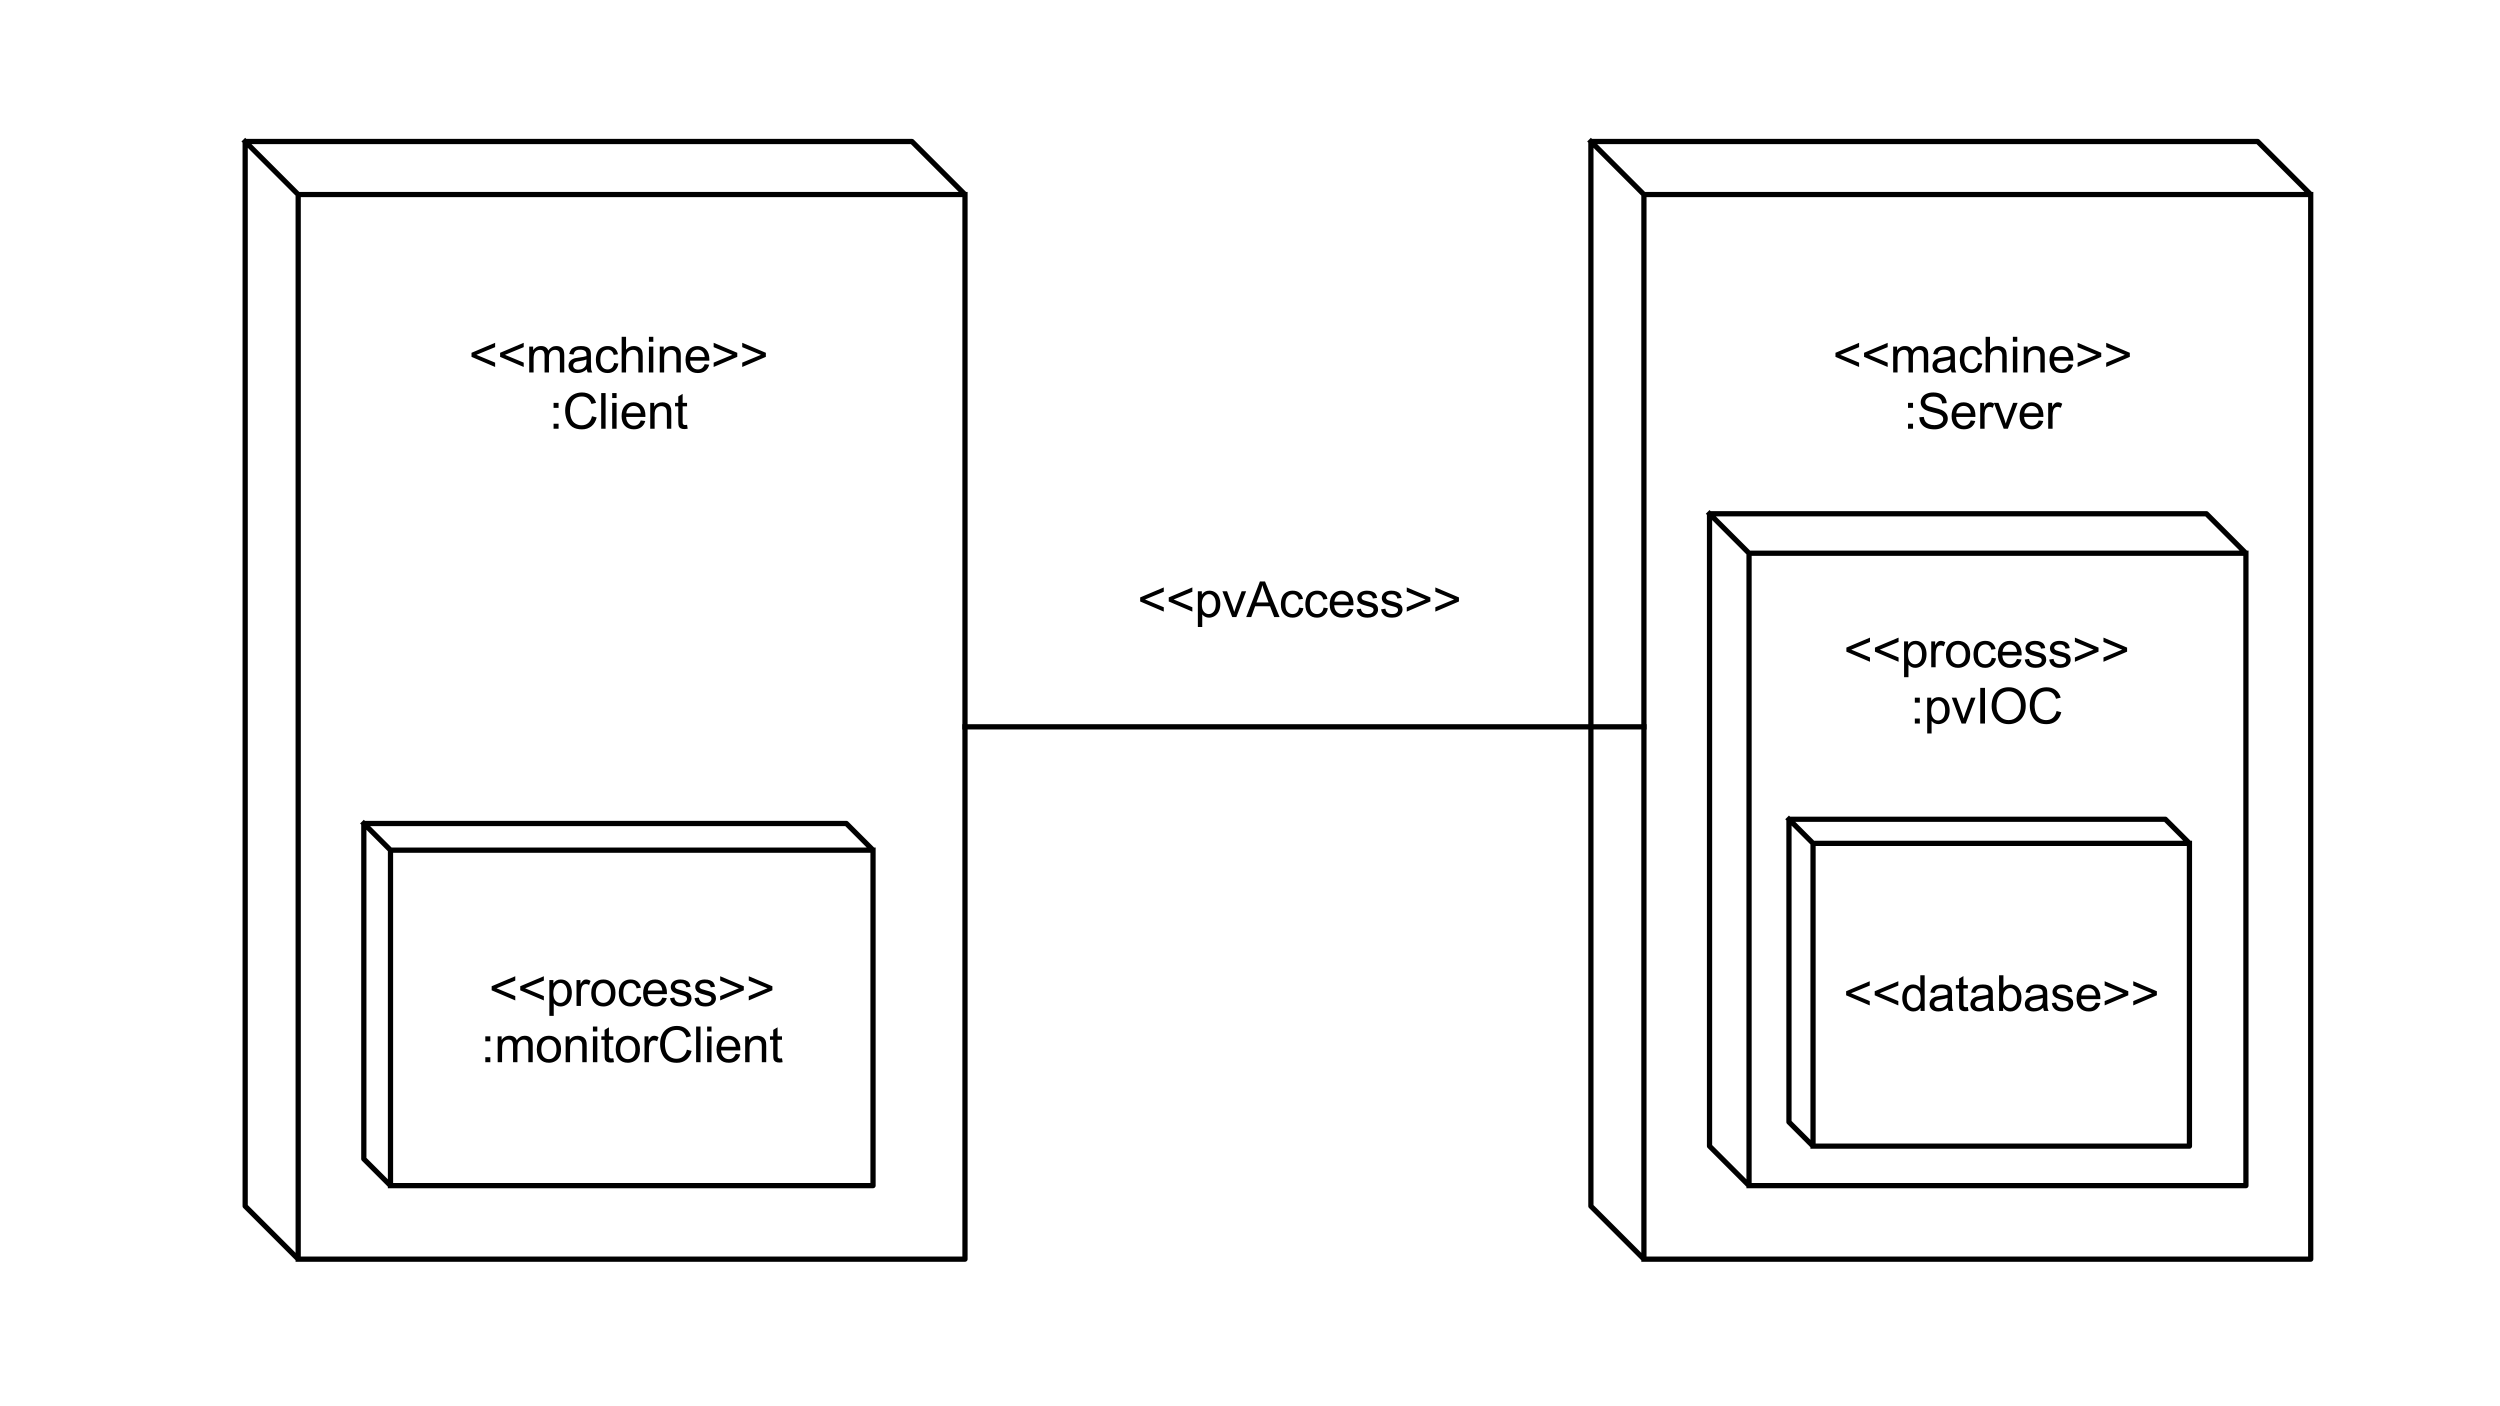 <?xml version="1.0" standalone="yes"?>

<svg version="1.1" viewBox="0.0 0.0 953.0 536.0" fill="none" stroke="none" stroke-linecap="square" stroke-miterlimit="10" clip-path="url(#p.0)" xmlns="http://www.w3.org/2000/svg" xmlns:xlink="http://www.w3.org/1999/xlink"><clipPath id="p.0"><path d="M0 0L953.0 0L953.0 536.0L0 536.0L0 0Z" clip-rule="nonzero"></path></clipPath><path d="M367.853 74.157L347.642 53.945L93.46 53.945L93.46 459.78L113.671 479.992L367.853 479.992ZM367.853 74.157L113.671 74.157L93.46 53.945M113.671 74.157L113.671 479.992" fill-rule="nonzero" stroke="#000000" stroke-width="2.0" stroke-linejoin="round" stroke-linecap="butt"></path><path d="M880.843 74.157L860.631 53.945L606.449 53.945L606.449 459.78L626.661 479.992L880.843 479.992ZM880.843 74.157L626.661 74.157L606.449 53.945M626.661 74.157L626.661 479.992" fill-rule="nonzero" stroke="#000000" stroke-width="2.0" stroke-linejoin="round" stroke-linecap="butt"></path><path d="M856.146 210.902L841.084 195.84L651.673 195.84L651.673 436.905L666.735 451.966L856.146 451.966ZM856.146 210.902L666.735 210.902L651.673 195.84M666.735 210.902L666.735 451.966" fill-rule="nonzero" stroke="#000000" stroke-width="2.0" stroke-linejoin="round" stroke-linecap="butt"></path><path d="M699.684 136.033L699.684 134.486L708.684 130.674L708.684 132.33L701.543 135.267L708.684 138.236L708.684 139.892L699.684 136.033ZM710.579 136.033L710.579 134.486L719.579 130.674L719.579 132.33L712.438 135.267L719.579 138.236L719.579 139.892L710.579 136.033ZM721.677 141.986L721.677 132.127L723.177 132.127L723.177 133.517Q723.63 132.799 724.403 132.353Q725.177 131.908 726.161 131.908Q727.255 131.908 727.958 132.361Q728.661 132.814 728.942 133.642Q730.114 131.908 731.989 131.908Q733.458 131.908 734.247 132.72Q735.036 133.533 735.036 135.22L735.036 141.986L733.364 141.986L733.364 135.783Q733.364 134.783 733.208 134.338Q733.052 133.892 732.622 133.627Q732.192 133.361 731.614 133.361Q730.583 133.361 729.895 134.049Q729.208 134.736 729.208 136.267L729.208 141.986L727.536 141.986L727.536 135.58Q727.536 134.47 727.13 133.916Q726.724 133.361 725.786 133.361Q725.083 133.361 724.481 133.728Q723.88 134.095 723.614 134.814Q723.349 135.533 723.349 136.877L723.349 141.986L721.677 141.986ZM743.655 140.767Q742.717 141.564 741.858 141.884Q740.999 142.205 740.014 142.205Q738.405 142.205 737.53 141.416Q736.655 140.627 736.655 139.392Q736.655 138.658 736.983 138.064Q737.311 137.47 737.842 137.111Q738.374 136.752 739.046 136.564Q739.546 136.424 740.53 136.314Q742.561 136.064 743.514 135.736Q743.514 135.392 743.514 135.299Q743.514 134.283 743.046 133.861Q742.405 133.299 741.139 133.299Q739.967 133.299 739.405 133.705Q738.842 134.111 738.577 135.174L736.936 134.939Q737.171 133.892 737.678 133.252Q738.186 132.611 739.147 132.259Q740.108 131.908 741.389 131.908Q742.655 131.908 743.436 132.205Q744.217 132.502 744.592 132.955Q744.967 133.408 745.108 134.095Q745.202 134.517 745.202 135.627L745.202 137.861Q745.202 140.189 745.303 140.806Q745.405 141.424 745.733 141.986L743.983 141.986Q743.717 141.47 743.655 140.767ZM743.514 137.049Q742.608 137.408 740.78 137.674Q739.749 137.814 739.327 138.002Q738.905 138.189 738.671 138.549Q738.436 138.908 738.436 139.345Q738.436 140.017 738.944 140.463Q739.452 140.908 740.421 140.908Q741.389 140.908 742.139 140.478Q742.889 140.049 743.249 139.33Q743.514 138.752 743.514 137.658L743.514 137.049ZM754.031 138.377L755.671 138.595Q755.406 140.283 754.296 141.244Q753.187 142.205 751.562 142.205Q749.546 142.205 748.32 140.884Q747.093 139.564 747.093 137.095Q747.093 135.502 747.617 134.306Q748.14 133.111 749.226 132.509Q750.312 131.908 751.578 131.908Q753.187 131.908 754.203 132.72Q755.218 133.533 755.515 135.033L753.89 135.283Q753.656 134.283 753.062 133.783Q752.468 133.283 751.64 133.283Q750.375 133.283 749.585 134.189Q748.796 135.095 748.796 137.049Q748.796 139.033 749.562 139.931Q750.328 140.83 751.546 140.83Q752.531 140.83 753.187 140.228Q753.843 139.627 754.031 138.377ZM756.921 141.986L756.921 128.392L758.593 128.392L758.593 133.267Q759.765 131.908 761.546 131.908Q762.64 131.908 763.445 132.338Q764.25 132.767 764.601 133.533Q764.953 134.299 764.953 135.736L764.953 141.986L763.281 141.986L763.281 135.736Q763.281 134.486 762.734 133.916Q762.187 133.345 761.203 133.345Q760.453 133.345 759.804 133.728Q759.156 134.111 758.875 134.775Q758.593 135.439 758.593 136.595L758.593 141.986L756.921 141.986ZM767.313 130.299L767.313 128.392L768.985 128.392L768.985 130.299L767.313 130.299ZM767.313 141.986L767.313 132.127L768.985 132.127L768.985 141.986L767.313 141.986ZM771.442 141.986L771.442 132.127L772.942 132.127L772.942 133.533Q774.036 131.908 776.082 131.908Q776.973 131.908 777.723 132.228Q778.473 132.549 778.84 133.072Q779.207 133.595 779.364 134.299Q779.457 134.767 779.457 135.924L779.457 141.986L777.786 141.986L777.786 135.986Q777.786 134.97 777.59 134.463Q777.395 133.955 776.895 133.658Q776.395 133.361 775.723 133.361Q774.661 133.361 773.887 134.033Q773.114 134.705 773.114 136.611L773.114 141.986L771.442 141.986ZM788.568 138.814L790.286 139.033Q789.88 140.533 788.779 141.369Q787.677 142.205 785.958 142.205Q783.802 142.205 782.536 140.877Q781.271 139.549 781.271 137.142Q781.271 134.658 782.544 133.283Q783.818 131.908 785.865 131.908Q787.849 131.908 789.099 133.252Q790.349 134.595 790.349 137.049Q790.349 137.189 790.333 137.486L782.99 137.486Q783.083 139.111 783.911 139.97Q784.74 140.83 785.974 140.83Q786.88 140.83 787.529 140.353Q788.177 139.877 788.568 138.814ZM783.083 136.111L788.583 136.111Q788.474 134.877 787.958 134.252Q787.161 133.283 785.88 133.283Q784.74 133.283 783.95 134.056Q783.161 134.83 783.083 136.111ZM800.99 136.033L791.99 139.892L791.99 138.236L799.115 135.267L791.99 132.33L791.99 130.674L800.99 134.486L800.99 136.033ZM811.885 136.033L802.885 139.892L802.885 138.236L810.01 135.267L802.885 132.33L802.885 130.674L811.885 134.486L811.885 136.033Z" fill-rule="nonzero" fill="#000000"></path><path d="M727.338 155.486L727.338 153.58L729.244 153.58L729.244 155.486L727.338 155.486ZM727.338 163.439L727.338 161.533L729.244 161.533L729.244 163.439L727.338 163.439ZM731.662 159.064L733.349 158.924Q733.474 159.939 733.912 160.595Q734.349 161.252 735.279 161.658Q736.209 162.064 737.365 162.064Q738.396 162.064 739.185 161.752Q739.974 161.439 740.365 160.908Q740.756 160.377 740.756 159.752Q740.756 159.111 740.381 158.634Q740.006 158.158 739.146 157.83Q738.599 157.611 736.724 157.166Q734.849 156.72 734.099 156.314Q733.131 155.799 732.654 155.049Q732.177 154.299 732.177 153.361Q732.177 152.33 732.763 151.431Q733.349 150.533 734.466 150.072Q735.584 149.611 736.959 149.611Q738.474 149.611 739.631 150.095Q740.787 150.58 741.404 151.525Q742.021 152.47 742.068 153.674L740.349 153.799Q740.209 152.517 739.404 151.853Q738.599 151.189 737.037 151.189Q735.412 151.189 734.662 151.791Q733.912 152.392 733.912 153.236Q733.912 153.97 734.443 154.439Q734.959 154.908 737.154 155.408Q739.349 155.908 740.162 156.283Q741.349 156.83 741.92 157.666Q742.49 158.502 742.49 159.595Q742.49 160.689 741.865 161.65Q741.24 162.611 740.076 163.142Q738.912 163.674 737.459 163.674Q735.615 163.674 734.365 163.134Q733.115 162.595 732.404 161.517Q731.693 160.439 731.662 159.064ZM751.246 160.267L752.965 160.486Q752.559 161.986 751.457 162.822Q750.355 163.658 748.637 163.658Q746.48 163.658 745.215 162.33Q743.949 161.002 743.949 158.595Q743.949 156.111 745.223 154.736Q746.496 153.361 748.543 153.361Q750.527 153.361 751.777 154.705Q753.027 156.049 753.027 158.502Q753.027 158.642 753.012 158.939L745.668 158.939Q745.762 160.564 746.59 161.424Q747.418 162.283 748.652 162.283Q749.559 162.283 750.207 161.806Q750.855 161.33 751.246 160.267ZM745.762 157.564L751.262 157.564Q751.152 156.33 750.637 155.705Q749.84 154.736 748.559 154.736Q747.418 154.736 746.629 155.509Q745.84 156.283 745.762 157.564ZM754.856 163.439L754.856 153.58L756.356 153.58L756.356 155.08Q756.934 154.033 757.419 153.697Q757.903 153.361 758.497 153.361Q759.341 153.361 760.216 153.908L759.637 155.455Q759.028 155.095 758.403 155.095Q757.856 155.095 757.426 155.424Q756.997 155.752 756.809 156.33Q756.528 157.22 756.528 158.283L756.528 163.439L754.856 163.439ZM763.819 163.439L760.069 153.58L761.834 153.58L763.959 159.486Q764.303 160.439 764.584 161.47Q764.803 160.689 765.209 159.595L767.397 153.58L769.116 153.58L765.381 163.439L763.819 163.439ZM777.163 160.267L778.881 160.486Q778.475 161.986 777.374 162.822Q776.272 163.658 774.553 163.658Q772.397 163.658 771.131 162.33Q769.866 161.002 769.866 158.595Q769.866 156.111 771.139 154.736Q772.413 153.361 774.459 153.361Q776.444 153.361 777.694 154.705Q778.944 156.049 778.944 158.502Q778.944 158.642 778.928 158.939L771.584 158.939Q771.678 160.564 772.506 161.424Q773.334 162.283 774.569 162.283Q775.475 162.283 776.124 161.806Q776.772 161.33 777.163 160.267ZM771.678 157.564L777.178 157.564Q777.069 156.33 776.553 155.705Q775.756 154.736 774.475 154.736Q773.334 154.736 772.545 155.509Q771.756 156.283 771.678 157.564ZM780.773 163.439L780.773 153.58L782.273 153.58L782.273 155.08Q782.851 154.033 783.335 153.697Q783.819 153.361 784.413 153.361Q785.257 153.361 786.132 153.908L785.554 155.455Q784.944 155.095 784.319 155.095Q783.773 155.095 783.343 155.424Q782.913 155.752 782.726 156.33Q782.444 157.22 782.444 158.283L782.444 163.439L780.773 163.439Z" fill-rule="nonzero" fill="#000000"></path><path d="M179.742 136.033L179.742 134.486L188.742 130.674L188.742 132.33L181.601 135.267L188.742 138.236L188.742 139.892L179.742 136.033ZM190.637 136.033L190.637 134.486L199.637 130.674L199.637 132.33L192.496 135.267L199.637 138.236L199.637 139.892L190.637 136.033ZM201.735 141.986L201.735 132.127L203.235 132.127L203.235 133.517Q203.688 132.799 204.461 132.353Q205.235 131.908 206.219 131.908Q207.313 131.908 208.016 132.361Q208.719 132.814 209 133.642Q210.172 131.908 212.047 131.908Q213.516 131.908 214.305 132.72Q215.094 133.533 215.094 135.22L215.094 141.986L213.422 141.986L213.422 135.783Q213.422 134.783 213.266 134.338Q213.11 133.892 212.68 133.627Q212.25 133.361 211.672 133.361Q210.641 133.361 209.954 134.049Q209.266 134.736 209.266 136.267L209.266 141.986L207.594 141.986L207.594 135.58Q207.594 134.47 207.188 133.916Q206.782 133.361 205.844 133.361Q205.141 133.361 204.54 133.728Q203.938 134.095 203.672 134.814Q203.407 135.533 203.407 136.877L203.407 141.986L201.735 141.986ZM223.713 140.767Q222.776 141.564 221.916 141.884Q221.057 142.205 220.072 142.205Q218.463 142.205 217.588 141.416Q216.713 140.627 216.713 139.392Q216.713 138.658 217.041 138.064Q217.369 137.47 217.901 137.111Q218.432 136.752 219.104 136.564Q219.604 136.424 220.588 136.314Q222.619 136.064 223.572 135.736Q223.572 135.392 223.572 135.299Q223.572 134.283 223.104 133.861Q222.463 133.299 221.197 133.299Q220.026 133.299 219.463 133.705Q218.901 134.111 218.635 135.174L216.994 134.939Q217.229 133.892 217.737 133.252Q218.244 132.611 219.205 132.259Q220.166 131.908 221.447 131.908Q222.713 131.908 223.494 132.205Q224.276 132.502 224.651 132.955Q225.026 133.408 225.166 134.095Q225.26 134.517 225.26 135.627L225.26 137.861Q225.26 140.189 225.362 140.806Q225.463 141.424 225.791 141.986L224.041 141.986Q223.776 141.47 223.713 140.767ZM223.572 137.049Q222.666 137.408 220.838 137.674Q219.807 137.814 219.385 138.002Q218.963 138.189 218.729 138.549Q218.494 138.908 218.494 139.345Q218.494 140.017 219.002 140.463Q219.51 140.908 220.479 140.908Q221.447 140.908 222.197 140.478Q222.947 140.049 223.307 139.33Q223.572 138.752 223.572 137.658L223.572 137.049ZM234.089 138.377L235.729 138.595Q235.464 140.283 234.354 141.244Q233.245 142.205 231.62 142.205Q229.604 142.205 228.378 140.884Q227.151 139.564 227.151 137.095Q227.151 135.502 227.675 134.306Q228.198 133.111 229.284 132.509Q230.37 131.908 231.636 131.908Q233.245 131.908 234.261 132.72Q235.276 133.533 235.573 135.033L233.948 135.283Q233.714 134.283 233.12 133.783Q232.526 133.283 231.698 133.283Q230.433 133.283 229.644 134.189Q228.854 135.095 228.854 137.049Q228.854 139.033 229.62 139.931Q230.386 140.83 231.604 140.83Q232.589 140.83 233.245 140.228Q233.901 139.627 234.089 138.377ZM236.979 141.986L236.979 128.392L238.651 128.392L238.651 133.267Q239.823 131.908 241.604 131.908Q242.698 131.908 243.503 132.338Q244.308 132.767 244.659 133.533Q245.011 134.299 245.011 135.736L245.011 141.986L243.339 141.986L243.339 135.736Q243.339 134.486 242.792 133.916Q242.245 133.345 241.261 133.345Q240.511 133.345 239.862 133.728Q239.214 134.111 238.933 134.775Q238.651 135.439 238.651 136.595L238.651 141.986L236.979 141.986ZM247.371 130.299L247.371 128.392L249.043 128.392L249.043 130.299L247.371 130.299ZM247.371 141.986L247.371 132.127L249.043 132.127L249.043 141.986L247.371 141.986ZM251.5 141.986L251.5 132.127L253.0 132.127L253.0 133.533Q254.094 131.908 256.141 131.908Q257.031 131.908 257.781 132.228Q258.531 132.549 258.898 133.072Q259.266 133.595 259.422 134.299Q259.516 134.767 259.516 135.924L259.516 141.986L257.844 141.986L257.844 135.986Q257.844 134.97 257.648 134.463Q257.453 133.955 256.953 133.658Q256.453 133.361 255.781 133.361Q254.719 133.361 253.945 134.033Q253.172 134.705 253.172 136.611L253.172 141.986L251.5 141.986ZM268.626 138.814L270.344 139.033Q269.938 140.533 268.837 141.369Q267.735 142.205 266.016 142.205Q263.86 142.205 262.594 140.877Q261.329 139.549 261.329 137.142Q261.329 134.658 262.602 133.283Q263.876 131.908 265.923 131.908Q267.907 131.908 269.157 133.252Q270.407 134.595 270.407 137.049Q270.407 137.189 270.391 137.486L263.048 137.486Q263.141 139.111 263.969 139.97Q264.798 140.83 266.032 140.83Q266.938 140.83 267.587 140.353Q268.235 139.877 268.626 138.814ZM263.141 136.111L268.641 136.111Q268.532 134.877 268.016 134.252Q267.219 133.283 265.938 133.283Q264.798 133.283 264.009 134.056Q263.219 134.83 263.141 136.111ZM281.048 136.033L272.048 139.892L272.048 138.236L279.173 135.267L272.048 132.33L272.048 130.674L281.048 134.486L281.048 136.033ZM291.943 136.033L282.943 139.892L282.943 138.236L290.068 135.267L282.943 132.33L282.943 130.674L291.943 134.486L291.943 136.033Z" fill-rule="nonzero" fill="#000000"></path><path d="M211.022 155.486L211.022 153.58L212.928 153.58L212.928 155.486L211.022 155.486ZM211.022 163.439L211.022 161.533L212.928 161.533L212.928 163.439L211.022 163.439ZM225.658 158.674L227.455 159.127Q226.892 161.345 225.424 162.509Q223.955 163.674 221.83 163.674Q219.627 163.674 218.252 162.775Q216.877 161.877 216.158 160.181Q215.439 158.486 215.439 156.533Q215.439 154.408 216.244 152.83Q217.049 151.252 218.549 150.431Q220.049 149.611 221.845 149.611Q223.892 149.611 225.283 150.65Q226.674 151.689 227.22 153.564L225.455 153.986Q224.986 152.502 224.08 151.822Q223.174 151.142 221.814 151.142Q220.252 151.142 219.197 151.892Q218.142 152.642 217.713 153.916Q217.283 155.189 217.283 156.533Q217.283 158.267 217.791 159.556Q218.299 160.845 219.369 161.486Q220.439 162.127 221.674 162.127Q223.189 162.127 224.236 161.259Q225.283 160.392 225.658 158.674ZM229.178 163.439L229.178 149.845L230.85 149.845L230.85 163.439L229.178 163.439ZM233.369 151.752L233.369 149.845L235.041 149.845L235.041 151.752L233.369 151.752ZM233.369 163.439L233.369 153.58L235.041 153.58L235.041 163.439L233.369 163.439ZM244.249 160.267L245.967 160.486Q245.561 161.986 244.46 162.822Q243.358 163.658 241.639 163.658Q239.483 163.658 238.217 162.33Q236.952 161.002 236.952 158.595Q236.952 156.111 238.225 154.736Q239.499 153.361 241.546 153.361Q243.53 153.361 244.78 154.705Q246.03 156.049 246.03 158.502Q246.03 158.642 246.014 158.939L238.671 158.939Q238.764 160.564 239.592 161.424Q240.421 162.283 241.655 162.283Q242.561 162.283 243.21 161.806Q243.858 161.33 244.249 160.267ZM238.764 157.564L244.264 157.564Q244.155 156.33 243.639 155.705Q242.842 154.736 241.561 154.736Q240.421 154.736 239.632 155.509Q238.842 156.283 238.764 157.564ZM247.874 163.439L247.874 153.58L249.374 153.58L249.374 154.986Q250.468 153.361 252.515 153.361Q253.406 153.361 254.156 153.681Q254.906 154.002 255.273 154.525Q255.64 155.049 255.796 155.752Q255.89 156.22 255.89 157.377L255.89 163.439L254.218 163.439L254.218 157.439Q254.218 156.424 254.023 155.916Q253.828 155.408 253.328 155.111Q252.828 154.814 252.156 154.814Q251.093 154.814 250.32 155.486Q249.546 156.158 249.546 158.064L249.546 163.439L247.874 163.439ZM261.906 161.939L262.141 163.424Q261.438 163.564 260.875 163.564Q259.969 163.564 259.469 163.275Q258.969 162.986 258.766 162.525Q258.563 162.064 258.563 160.549L258.563 154.892L257.328 154.892L257.328 153.58L258.563 153.58L258.563 151.142L260.219 150.142L260.219 153.58L261.906 153.58L261.906 154.892L260.219 154.892L260.219 160.642Q260.219 161.361 260.305 161.564Q260.391 161.767 260.594 161.892Q260.797 162.017 261.172 162.017Q261.438 162.017 261.906 161.939Z" fill-rule="nonzero" fill="#000000"></path><path d="M332.798 324.079L322.63 313.911L138.688 313.911L138.688 441.789L148.857 451.958L332.798 451.958ZM332.798 324.079L148.857 324.079L138.688 313.911M148.857 324.079L148.857 451.958" fill-rule="nonzero" stroke="#000000" stroke-width="2.0" stroke-linejoin="round" stroke-linecap="butt"></path><path d="M187.422 377.503L187.422 375.956L196.422 372.144L196.422 373.8L189.282 376.737L196.422 379.706L196.422 381.362L187.422 377.503ZM198.317 377.503L198.317 375.956L207.317 372.144L207.317 373.8L200.177 376.737L207.317 379.706L207.317 381.362L198.317 377.503ZM209.415 387.237L209.415 373.597L210.947 373.597L210.947 374.878Q211.478 374.128 212.157 373.753Q212.837 373.378 213.79 373.378Q215.056 373.378 216.025 374.026Q216.993 374.675 217.486 375.862Q217.978 377.05 217.978 378.456Q217.978 379.972 217.431 381.183Q216.884 382.394 215.853 383.034Q214.822 383.675 213.681 383.675Q212.837 383.675 212.173 383.323Q211.509 382.972 211.087 382.441L211.087 387.237L209.415 387.237ZM210.931 378.581Q210.931 380.487 211.704 381.394Q212.478 382.3 213.572 382.3Q214.681 382.3 215.47 381.362Q216.259 380.425 216.259 378.441Q216.259 376.566 215.486 375.628Q214.712 374.691 213.634 374.691Q212.572 374.691 211.751 375.691Q210.931 376.691 210.931 378.581ZM219.775 383.456L219.775 373.597L221.275 373.597L221.275 375.097Q221.854 374.05 222.338 373.714Q222.822 373.378 223.416 373.378Q224.26 373.378 225.135 373.925L224.557 375.472Q223.947 375.112 223.322 375.112Q222.775 375.112 222.346 375.441Q221.916 375.769 221.729 376.347Q221.447 377.237 221.447 378.3L221.447 383.456L219.775 383.456ZM225.379 378.534Q225.379 375.8 226.91 374.472Q228.176 373.378 230.004 373.378Q232.035 373.378 233.324 374.714Q234.613 376.05 234.613 378.394Q234.613 380.3 234.043 381.386Q233.472 382.472 232.387 383.073Q231.301 383.675 230.004 383.675Q227.941 383.675 226.66 382.347Q225.379 381.019 225.379 378.534ZM227.097 378.534Q227.097 380.425 227.926 381.362Q228.754 382.3 230.004 382.3Q231.254 382.3 232.074 381.355Q232.894 380.409 232.894 378.472Q232.894 376.644 232.066 375.706Q231.238 374.769 230.004 374.769Q228.754 374.769 227.926 375.706Q227.097 376.644 227.097 378.534ZM242.817 379.847L244.458 380.066Q244.192 381.753 243.083 382.714Q241.973 383.675 240.348 383.675Q238.333 383.675 237.106 382.355Q235.879 381.034 235.879 378.566Q235.879 376.972 236.403 375.776Q236.926 374.581 238.012 373.98Q239.098 373.378 240.364 373.378Q241.973 373.378 242.989 374.191Q244.004 375.003 244.301 376.503L242.676 376.753Q242.442 375.753 241.848 375.253Q241.254 374.753 240.426 374.753Q239.161 374.753 238.372 375.659Q237.583 376.566 237.583 378.519Q237.583 380.503 238.348 381.401Q239.114 382.3 240.333 382.3Q241.317 382.3 241.973 381.698Q242.629 381.097 242.817 379.847ZM252.458 380.284L254.176 380.503Q253.77 382.003 252.668 382.839Q251.567 383.675 249.848 383.675Q247.692 383.675 246.426 382.347Q245.161 381.019 245.161 378.612Q245.161 376.128 246.434 374.753Q247.708 373.378 249.754 373.378Q251.739 373.378 252.989 374.722Q254.239 376.066 254.239 378.519Q254.239 378.659 254.223 378.956L246.879 378.956Q246.973 380.581 247.801 381.441Q248.629 382.3 249.864 382.3Q250.77 382.3 251.418 381.823Q252.067 381.347 252.458 380.284ZM246.973 377.581L252.473 377.581Q252.364 376.347 251.848 375.722Q251.051 374.753 249.77 374.753Q248.629 374.753 247.84 375.526Q247.051 376.3 246.973 377.581ZM255.411 380.519L257.068 380.253Q257.208 381.253 257.841 381.776Q258.474 382.3 259.615 382.3Q260.771 382.3 261.325 381.831Q261.88 381.362 261.88 380.737Q261.88 380.175 261.396 379.847Q261.052 379.628 259.693 379.284Q257.849 378.816 257.138 378.48Q256.427 378.144 256.06 377.542Q255.693 376.941 255.693 376.222Q255.693 375.566 255.997 375.003Q256.302 374.441 256.818 374.066Q257.208 373.784 257.88 373.581Q258.552 373.378 259.318 373.378Q260.49 373.378 261.365 373.714Q262.24 374.05 262.654 374.62Q263.068 375.191 263.224 376.144L261.599 376.362Q261.49 375.612 260.95 375.183Q260.411 374.753 259.443 374.753Q258.286 374.753 257.802 375.136Q257.318 375.519 257.318 376.019Q257.318 376.347 257.521 376.612Q257.724 376.878 258.161 377.05Q258.411 377.144 259.63 377.487Q261.396 377.956 262.099 378.253Q262.802 378.55 263.2 379.128Q263.599 379.706 263.599 380.566Q263.599 381.394 263.115 382.136Q262.63 382.878 261.708 383.276Q260.786 383.675 259.63 383.675Q257.708 383.675 256.7 382.878Q255.693 382.081 255.411 380.519ZM264.74 380.519L266.396 380.253Q266.536 381.253 267.169 381.776Q267.802 382.3 268.943 382.3Q270.099 382.3 270.654 381.831Q271.208 381.362 271.208 380.737Q271.208 380.175 270.724 379.847Q270.38 379.628 269.021 379.284Q267.177 378.816 266.466 378.48Q265.755 378.144 265.388 377.542Q265.021 376.941 265.021 376.222Q265.021 375.566 265.325 375.003Q265.63 374.441 266.146 374.066Q266.536 373.784 267.208 373.581Q267.88 373.378 268.646 373.378Q269.818 373.378 270.693 373.714Q271.568 374.05 271.982 374.62Q272.396 375.191 272.552 376.144L270.927 376.362Q270.818 375.612 270.279 375.183Q269.74 374.753 268.771 374.753Q267.615 374.753 267.13 375.136Q266.646 375.519 266.646 376.019Q266.646 376.347 266.849 376.612Q267.052 376.878 267.49 377.05Q267.74 377.144 268.958 377.487Q270.724 377.956 271.427 378.253Q272.13 378.55 272.529 379.128Q272.927 379.706 272.927 380.566Q272.927 381.394 272.443 382.136Q271.958 382.878 271.036 383.276Q270.115 383.675 268.958 383.675Q267.036 383.675 266.029 382.878Q265.021 382.081 264.74 380.519ZM283.536 377.503L274.536 381.362L274.536 379.706L281.661 376.737L274.536 373.8L274.536 372.144L283.536 375.956L283.536 377.503ZM294.431 377.503L285.431 381.362L285.431 379.706L292.556 376.737L285.431 373.8L285.431 372.144L294.431 375.956L294.431 377.503Z" fill-rule="nonzero" fill="#000000"></path><path d="M185.001 396.956L185.001 395.05L186.908 395.05L186.908 396.956L185.001 396.956ZM185.001 404.909L185.001 403.003L186.908 403.003L186.908 404.909L185.001 404.909ZM189.716 404.909L189.716 395.05L191.216 395.05L191.216 396.441Q191.669 395.722 192.443 395.276Q193.216 394.831 194.2 394.831Q195.294 394.831 195.997 395.284Q196.7 395.737 196.982 396.566Q198.154 394.831 200.029 394.831Q201.497 394.831 202.286 395.644Q203.075 396.456 203.075 398.144L203.075 404.909L201.404 404.909L201.404 398.706Q201.404 397.706 201.247 397.261Q201.091 396.816 200.661 396.55Q200.232 396.284 199.654 396.284Q198.622 396.284 197.935 396.972Q197.247 397.659 197.247 399.191L197.247 404.909L195.575 404.909L195.575 398.503Q195.575 397.394 195.169 396.839Q194.763 396.284 193.825 396.284Q193.122 396.284 192.521 396.651Q191.919 397.019 191.654 397.737Q191.388 398.456 191.388 399.8L191.388 404.909L189.716 404.909ZM204.632 399.987Q204.632 397.253 206.163 395.925Q207.429 394.831 209.257 394.831Q211.288 394.831 212.577 396.167Q213.866 397.503 213.866 399.847Q213.866 401.753 213.296 402.839Q212.726 403.925 211.64 404.526Q210.554 405.128 209.257 405.128Q207.194 405.128 205.913 403.8Q204.632 402.472 204.632 399.987ZM206.351 399.987Q206.351 401.878 207.179 402.816Q208.007 403.753 209.257 403.753Q210.507 403.753 211.327 402.808Q212.147 401.862 212.147 399.925Q212.147 398.097 211.319 397.159Q210.491 396.222 209.257 396.222Q208.007 396.222 207.179 397.159Q206.351 398.097 206.351 399.987ZM215.633 404.909L215.633 395.05L217.133 395.05L217.133 396.456Q218.226 394.831 220.273 394.831Q221.164 394.831 221.914 395.151Q222.664 395.472 223.031 395.995Q223.398 396.519 223.554 397.222Q223.648 397.691 223.648 398.847L223.648 404.909L221.976 404.909L221.976 398.909Q221.976 397.894 221.781 397.386Q221.586 396.878 221.086 396.581Q220.586 396.284 219.914 396.284Q218.851 396.284 218.078 396.956Q217.304 397.628 217.304 399.534L217.304 404.909L215.633 404.909ZM226.024 393.222L226.024 391.316L227.696 391.316L227.696 393.222L226.024 393.222ZM226.024 404.909L226.024 395.05L227.696 395.05L227.696 404.909L226.024 404.909ZM233.809 403.409L234.044 404.894Q233.341 405.034 232.778 405.034Q231.872 405.034 231.372 404.745Q230.872 404.456 230.669 403.995Q230.466 403.534 230.466 402.019L230.466 396.362L229.231 396.362L229.231 395.05L230.466 395.05L230.466 392.612L232.122 391.612L232.122 395.05L233.809 395.05L233.809 396.362L232.122 396.362L232.122 402.112Q232.122 402.831 232.208 403.034Q232.294 403.237 232.497 403.362Q232.7 403.487 233.075 403.487Q233.341 403.487 233.809 403.409ZM234.711 399.987Q234.711 397.253 236.243 395.925Q237.508 394.831 239.336 394.831Q241.368 394.831 242.657 396.167Q243.946 397.503 243.946 399.847Q243.946 401.753 243.375 402.839Q242.805 403.925 241.719 404.526Q240.633 405.128 239.336 405.128Q237.274 405.128 235.993 403.8Q234.711 402.472 234.711 399.987ZM236.43 399.987Q236.43 401.878 237.258 402.816Q238.086 403.753 239.336 403.753Q240.586 403.753 241.407 402.808Q242.227 401.862 242.227 399.925Q242.227 398.097 241.399 397.159Q240.571 396.222 239.336 396.222Q238.086 396.222 237.258 397.159Q236.43 398.097 236.43 399.987ZM245.696 404.909L245.696 395.05L247.196 395.05L247.196 396.55Q247.775 395.503 248.259 395.167Q248.743 394.831 249.337 394.831Q250.181 394.831 251.056 395.378L250.478 396.925Q249.868 396.566 249.243 396.566Q248.696 396.566 248.267 396.894Q247.837 397.222 247.65 397.8Q247.368 398.691 247.368 399.753L247.368 404.909L245.696 404.909ZM261.847 400.144L263.644 400.597Q263.081 402.816 261.612 403.98Q260.144 405.144 258.019 405.144Q255.815 405.144 254.44 404.245Q253.065 403.347 252.347 401.651Q251.628 399.956 251.628 398.003Q251.628 395.878 252.433 394.3Q253.237 392.722 254.737 391.901Q256.237 391.081 258.034 391.081Q260.081 391.081 261.472 392.12Q262.862 393.159 263.409 395.034L261.644 395.456Q261.175 393.972 260.269 393.292Q259.362 392.612 258.003 392.612Q256.44 392.612 255.386 393.362Q254.331 394.112 253.901 395.386Q253.472 396.659 253.472 398.003Q253.472 399.737 253.979 401.026Q254.487 402.316 255.558 402.956Q256.628 403.597 257.862 403.597Q259.378 403.597 260.425 402.73Q261.472 401.862 261.847 400.144ZM265.366 404.909L265.366 391.316L267.038 391.316L267.038 404.909L265.366 404.909ZM269.558 393.222L269.558 391.316L271.23 391.316L271.23 393.222L269.558 393.222ZM269.558 404.909L269.558 395.05L271.23 395.05L271.23 404.909L269.558 404.909ZM280.437 401.737L282.156 401.956Q281.75 403.456 280.648 404.292Q279.547 405.128 277.828 405.128Q275.672 405.128 274.406 403.8Q273.14 402.472 273.14 400.066Q273.14 397.581 274.414 396.206Q275.687 394.831 277.734 394.831Q279.719 394.831 280.969 396.175Q282.219 397.519 282.219 399.972Q282.219 400.112 282.203 400.409L274.859 400.409Q274.953 402.034 275.781 402.894Q276.609 403.753 277.844 403.753Q278.75 403.753 279.398 403.276Q280.047 402.8 280.437 401.737ZM274.953 399.034L280.453 399.034Q280.344 397.8 279.828 397.175Q279.031 396.206 277.75 396.206Q276.609 396.206 275.82 396.98Q275.031 397.753 274.953 399.034ZM284.063 404.909L284.063 395.05L285.563 395.05L285.563 396.456Q286.657 394.831 288.704 394.831Q289.594 394.831 290.344 395.151Q291.094 395.472 291.462 395.995Q291.829 396.519 291.985 397.222Q292.079 397.691 292.079 398.847L292.079 404.909L290.407 404.909L290.407 398.909Q290.407 397.894 290.212 397.386Q290.016 396.878 289.516 396.581Q289.016 396.284 288.344 396.284Q287.282 396.284 286.508 396.956Q285.735 397.628 285.735 399.534L285.735 404.909L284.063 404.909ZM298.095 403.409L298.329 404.894Q297.626 405.034 297.064 405.034Q296.158 405.034 295.658 404.745Q295.158 404.456 294.954 403.995Q294.751 403.534 294.751 402.019L294.751 396.362L293.517 396.362L293.517 395.05L294.751 395.05L294.751 392.612L296.408 391.612L296.408 395.05L298.095 395.05L298.095 396.362L296.408 396.362L296.408 402.112Q296.408 402.831 296.493 403.034Q296.579 403.237 296.783 403.362Q296.986 403.487 297.361 403.487Q297.626 403.487 298.095 403.409Z" fill-rule="nonzero" fill="#000000"></path><path d="M434.63 229.285L434.63 227.738L443.63 223.926L443.63 225.582L436.49 228.52L443.63 231.488L443.63 233.145L434.63 229.285ZM445.525 229.285L445.525 227.738L454.525 223.926L454.525 225.582L447.385 228.52L454.525 231.488L454.525 233.145L445.525 229.285ZM456.623 239.02L456.623 225.379L458.155 225.379L458.155 226.66Q458.686 225.91 459.366 225.535Q460.045 225.16 460.998 225.16Q462.264 225.16 463.233 225.809Q464.202 226.457 464.694 227.645Q465.186 228.832 465.186 230.238Q465.186 231.754 464.639 232.965Q464.092 234.176 463.061 234.817Q462.03 235.457 460.889 235.457Q460.045 235.457 459.381 235.106Q458.717 234.754 458.295 234.223L458.295 239.02L456.623 239.02ZM458.139 230.363Q458.139 232.27 458.913 233.176Q459.686 234.082 460.78 234.082Q461.889 234.082 462.678 233.145Q463.467 232.207 463.467 230.223Q463.467 228.348 462.694 227.41Q461.92 226.473 460.842 226.473Q459.78 226.473 458.959 227.473Q458.139 228.473 458.139 230.363ZM469.734 235.238L465.984 225.379L467.749 225.379L469.874 231.285Q470.218 232.238 470.499 233.27Q470.718 232.488 471.124 231.395L473.312 225.379L475.031 225.379L471.296 235.238L469.734 235.238ZM475.046 235.238L480.281 221.645L482.218 221.645L487.781 235.238L485.734 235.238L484.14 231.113L478.452 231.113L476.968 235.238L475.046 235.238ZM478.968 229.66L483.577 229.66L482.171 225.879Q481.515 224.176 481.202 223.067Q480.937 224.379 480.468 225.66L478.968 229.66ZM495.208 231.629L496.849 231.848Q496.583 233.535 495.474 234.496Q494.365 235.457 492.74 235.457Q490.724 235.457 489.498 234.137Q488.271 232.817 488.271 230.348Q488.271 228.754 488.794 227.559Q489.318 226.363 490.404 225.762Q491.49 225.16 492.755 225.16Q494.365 225.16 495.38 225.973Q496.396 226.785 496.693 228.285L495.068 228.535Q494.833 227.535 494.24 227.035Q493.646 226.535 492.818 226.535Q491.552 226.535 490.763 227.442Q489.974 228.348 489.974 230.301Q489.974 232.285 490.74 233.184Q491.505 234.082 492.724 234.082Q493.708 234.082 494.365 233.481Q495.021 232.879 495.208 231.629ZM504.537 231.629L506.177 231.848Q505.912 233.535 504.802 234.496Q503.693 235.457 502.068 235.457Q500.052 235.457 498.826 234.137Q497.599 232.817 497.599 230.348Q497.599 228.754 498.123 227.559Q498.646 226.363 499.732 225.762Q500.818 225.16 502.083 225.16Q503.693 225.16 504.708 225.973Q505.724 226.785 506.021 228.285L504.396 228.535Q504.162 227.535 503.568 227.035Q502.974 226.535 502.146 226.535Q500.88 226.535 500.091 227.442Q499.302 228.348 499.302 230.301Q499.302 232.285 500.068 233.184Q500.833 234.082 502.052 234.082Q503.037 234.082 503.693 233.481Q504.349 232.879 504.537 231.629ZM514.177 232.067L515.896 232.285Q515.49 233.785 514.388 234.621Q513.287 235.457 511.568 235.457Q509.412 235.457 508.146 234.129Q506.88 232.801 506.88 230.395Q506.88 227.91 508.154 226.535Q509.427 225.16 511.474 225.16Q513.458 225.16 514.708 226.504Q515.958 227.848 515.958 230.301Q515.958 230.442 515.943 230.738L508.599 230.738Q508.693 232.363 509.521 233.223Q510.349 234.082 511.583 234.082Q512.49 234.082 513.138 233.606Q513.787 233.129 514.177 232.067ZM508.693 229.363L514.193 229.363Q514.083 228.129 513.568 227.504Q512.771 226.535 511.49 226.535Q510.349 226.535 509.56 227.309Q508.771 228.082 508.693 229.363ZM517.131 232.301L518.787 232.035Q518.928 233.035 519.561 233.559Q520.194 234.082 521.334 234.082Q522.49 234.082 523.045 233.613Q523.6 233.145 523.6 232.52Q523.6 231.957 523.115 231.629Q522.772 231.41 521.412 231.067Q519.569 230.598 518.858 230.262Q518.147 229.926 517.779 229.324Q517.412 228.723 517.412 228.004Q517.412 227.348 517.717 226.785Q518.022 226.223 518.537 225.848Q518.928 225.567 519.6 225.363Q520.272 225.16 521.037 225.16Q522.209 225.16 523.084 225.496Q523.959 225.832 524.373 226.403Q524.787 226.973 524.944 227.926L523.319 228.145Q523.209 227.395 522.67 226.965Q522.131 226.535 521.162 226.535Q520.006 226.535 519.522 226.918Q519.037 227.301 519.037 227.801Q519.037 228.129 519.24 228.395Q519.444 228.66 519.881 228.832Q520.131 228.926 521.35 229.27Q523.115 229.738 523.819 230.035Q524.522 230.332 524.92 230.91Q525.319 231.488 525.319 232.348Q525.319 233.176 524.834 233.918Q524.35 234.66 523.428 235.059Q522.506 235.457 521.35 235.457Q519.428 235.457 518.42 234.66Q517.412 233.863 517.131 232.301ZM526.459 232.301L528.115 232.035Q528.256 233.035 528.889 233.559Q529.522 234.082 530.662 234.082Q531.819 234.082 532.373 233.613Q532.928 233.145 532.928 232.52Q532.928 231.957 532.444 231.629Q532.1 231.41 530.74 231.067Q528.897 230.598 528.186 230.262Q527.475 229.926 527.108 229.324Q526.74 228.723 526.74 228.004Q526.74 227.348 527.045 226.785Q527.35 226.223 527.865 225.848Q528.256 225.567 528.928 225.363Q529.6 225.16 530.365 225.16Q531.537 225.16 532.412 225.496Q533.287 225.832 533.701 226.403Q534.115 226.973 534.272 227.926L532.647 228.145Q532.537 227.395 531.998 226.965Q531.459 226.535 530.49 226.535Q529.334 226.535 528.85 226.918Q528.365 227.301 528.365 227.801Q528.365 228.129 528.569 228.395Q528.772 228.66 529.209 228.832Q529.459 228.926 530.678 229.27Q532.444 229.738 533.147 230.035Q533.85 230.332 534.248 230.91Q534.647 231.488 534.647 232.348Q534.647 233.176 534.162 233.918Q533.678 234.66 532.756 235.059Q531.834 235.457 530.678 235.457Q528.756 235.457 527.748 234.66Q526.74 233.863 526.459 232.301ZM545.256 229.285L536.256 233.145L536.256 231.488L543.381 228.52L536.256 225.582L536.256 223.926L545.256 227.738L545.256 229.285ZM556.151 229.285L547.151 233.145L547.151 231.488L554.276 228.52L547.151 225.582L547.151 223.926L556.151 227.738L556.151 229.285Z" fill-rule="nonzero" fill="#000000"></path><path d="M626.661 277.074L367.853 277.074" fill-rule="nonzero" stroke="#000000" stroke-width="2.0" stroke-linejoin="round" stroke-linecap="butt"></path><path d="M834.614 321.483L825.436 312.305L681.953 312.305L681.953 427.726L691.131 436.904L834.614 436.904ZM834.614 321.483L691.131 321.483L681.953 312.305M691.131 321.483L691.131 436.904" fill-rule="nonzero" stroke="#000000" stroke-width="2.0" stroke-linejoin="round" stroke-linecap="butt"></path><path d="M703.746 379.405L703.746 377.858L712.746 374.045L712.746 375.701L705.606 378.639L712.746 381.608L712.746 383.264L703.746 379.405ZM714.641 379.405L714.641 377.858L723.641 374.045L723.641 375.701L716.501 378.639L723.641 381.608L723.641 383.264L714.641 379.405ZM732.13 385.358L732.13 384.108Q731.193 385.576 729.38 385.576Q728.208 385.576 727.216 384.928Q726.224 384.28 725.685 383.116Q725.146 381.951 725.146 380.436Q725.146 378.967 725.638 377.764Q726.13 376.561 727.107 375.92Q728.083 375.28 729.302 375.28Q730.193 375.28 730.888 375.655Q731.583 376.03 732.021 376.639L732.021 371.764L733.677 371.764L733.677 385.358L732.13 385.358ZM726.849 380.436Q726.849 382.326 727.654 383.264Q728.458 384.201 729.536 384.201Q730.63 384.201 731.396 383.311Q732.161 382.42 732.161 380.576Q732.161 378.561 731.38 377.616Q730.599 376.67 729.458 376.67Q728.349 376.67 727.599 377.576Q726.849 378.483 726.849 380.436ZM742.553 384.139Q741.615 384.936 740.756 385.256Q739.897 385.576 738.912 385.576Q737.303 385.576 736.428 384.787Q735.553 383.998 735.553 382.764Q735.553 382.03 735.881 381.436Q736.209 380.842 736.74 380.483Q737.272 380.123 737.943 379.936Q738.443 379.795 739.428 379.686Q741.459 379.436 742.412 379.108Q742.412 378.764 742.412 378.67Q742.412 377.655 741.943 377.233Q741.303 376.67 740.037 376.67Q738.865 376.67 738.303 377.076Q737.74 377.483 737.475 378.545L735.834 378.311Q736.068 377.264 736.576 376.623Q737.084 375.983 738.045 375.631Q739.006 375.28 740.287 375.28Q741.553 375.28 742.334 375.576Q743.115 375.873 743.49 376.326Q743.865 376.78 744.006 377.467Q744.1 377.889 744.1 378.998L744.1 381.233Q744.1 383.561 744.201 384.178Q744.303 384.795 744.631 385.358L742.881 385.358Q742.615 384.842 742.553 384.139ZM742.412 380.42Q741.506 380.78 739.678 381.045Q738.647 381.186 738.225 381.373Q737.803 381.561 737.568 381.92Q737.334 382.28 737.334 382.717Q737.334 383.389 737.842 383.834Q738.35 384.28 739.318 384.28Q740.287 384.28 741.037 383.85Q741.787 383.42 742.147 382.701Q742.412 382.123 742.412 381.03L742.412 380.42ZM750.147 383.858L750.382 385.342Q749.678 385.483 749.116 385.483Q748.21 385.483 747.71 385.194Q747.21 384.905 747.007 384.444Q746.803 383.983 746.803 382.467L746.803 376.811L745.569 376.811L745.569 375.498L746.803 375.498L746.803 373.061L748.46 372.061L748.46 375.498L750.147 375.498L750.147 376.811L748.46 376.811L748.46 382.561Q748.46 383.28 748.546 383.483Q748.632 383.686 748.835 383.811Q749.038 383.936 749.413 383.936Q749.678 383.936 750.147 383.858ZM758.112 384.139Q757.174 384.936 756.315 385.256Q755.456 385.576 754.471 385.576Q752.862 385.576 751.987 384.787Q751.112 383.998 751.112 382.764Q751.112 382.03 751.44 381.436Q751.768 380.842 752.299 380.483Q752.831 380.123 753.502 379.936Q754.002 379.795 754.987 379.686Q757.018 379.436 757.971 379.108Q757.971 378.764 757.971 378.67Q757.971 377.655 757.502 377.233Q756.862 376.67 755.596 376.67Q754.424 376.67 753.862 377.076Q753.299 377.483 753.034 378.545L751.393 378.311Q751.627 377.264 752.135 376.623Q752.643 375.983 753.604 375.631Q754.565 375.28 755.846 375.28Q757.112 375.28 757.893 375.576Q758.674 375.873 759.049 376.326Q759.424 376.78 759.565 377.467Q759.659 377.889 759.659 378.998L759.659 381.233Q759.659 383.561 759.76 384.178Q759.862 384.795 760.19 385.358L758.44 385.358Q758.174 384.842 758.112 384.139ZM757.971 380.42Q757.065 380.78 755.237 381.045Q754.206 381.186 753.784 381.373Q753.362 381.561 753.127 381.92Q752.893 382.28 752.893 382.717Q752.893 383.389 753.401 383.834Q753.909 384.28 754.877 384.28Q755.846 384.28 756.596 383.85Q757.346 383.42 757.706 382.701Q757.971 382.123 757.971 381.03L757.971 380.42ZM763.597 385.358L762.05 385.358L762.05 371.764L763.706 371.764L763.706 376.608Q764.769 375.28 766.409 375.28Q767.316 375.28 768.128 375.647Q768.941 376.014 769.464 376.678Q769.988 377.342 770.284 378.28Q770.581 379.217 770.581 380.28Q770.581 382.811 769.331 384.194Q768.081 385.576 766.331 385.576Q764.581 385.576 763.597 384.123L763.597 385.358ZM763.581 380.358Q763.581 382.123 764.05 382.92Q764.847 384.201 766.191 384.201Q767.284 384.201 768.081 383.256Q768.878 382.311 768.878 380.42Q768.878 378.498 768.113 377.576Q767.347 376.655 766.269 376.655Q765.175 376.655 764.378 377.608Q763.581 378.561 763.581 380.358ZM778.863 384.139Q777.926 384.936 777.066 385.256Q776.207 385.576 775.223 385.576Q773.613 385.576 772.738 384.787Q771.863 383.998 771.863 382.764Q771.863 382.03 772.191 381.436Q772.519 380.842 773.051 380.483Q773.582 380.123 774.254 379.936Q774.754 379.795 775.738 379.686Q777.769 379.436 778.723 379.108Q778.723 378.764 778.723 378.67Q778.723 377.655 778.254 377.233Q777.613 376.67 776.348 376.67Q775.176 376.67 774.613 377.076Q774.051 377.483 773.785 378.545L772.144 378.311Q772.379 377.264 772.887 376.623Q773.394 375.983 774.355 375.631Q775.316 375.28 776.598 375.28Q777.863 375.28 778.644 375.576Q779.426 375.873 779.801 376.326Q780.176 376.78 780.316 377.467Q780.41 377.889 780.41 378.998L780.41 381.233Q780.41 383.561 780.512 384.178Q780.613 384.795 780.941 385.358L779.191 385.358Q778.926 384.842 778.863 384.139ZM778.723 380.42Q777.816 380.78 775.988 381.045Q774.957 381.186 774.535 381.373Q774.113 381.561 773.879 381.92Q773.644 382.28 773.644 382.717Q773.644 383.389 774.152 383.834Q774.66 384.28 775.629 384.28Q776.598 384.28 777.348 383.85Q778.098 383.42 778.457 382.701Q778.723 382.123 778.723 381.03L778.723 380.42ZM782.13 382.42L783.786 382.155Q783.926 383.155 784.559 383.678Q785.192 384.201 786.333 384.201Q787.489 384.201 788.044 383.733Q788.598 383.264 788.598 382.639Q788.598 382.076 788.114 381.748Q787.77 381.53 786.411 381.186Q784.567 380.717 783.856 380.381Q783.145 380.045 782.778 379.444Q782.411 378.842 782.411 378.123Q782.411 377.467 782.716 376.905Q783.02 376.342 783.536 375.967Q783.926 375.686 784.598 375.483Q785.27 375.28 786.036 375.28Q787.208 375.28 788.083 375.616Q788.958 375.951 789.372 376.522Q789.786 377.092 789.942 378.045L788.317 378.264Q788.208 377.514 787.669 377.084Q787.13 376.655 786.161 376.655Q785.005 376.655 784.52 377.037Q784.036 377.42 784.036 377.92Q784.036 378.248 784.239 378.514Q784.442 378.78 784.88 378.951Q785.13 379.045 786.348 379.389Q788.114 379.858 788.817 380.155Q789.52 380.451 789.919 381.03Q790.317 381.608 790.317 382.467Q790.317 383.295 789.833 384.037Q789.348 384.78 788.426 385.178Q787.505 385.576 786.348 385.576Q784.426 385.576 783.419 384.78Q782.411 383.983 782.13 382.42ZM798.88 382.186L800.598 382.405Q800.192 383.905 799.091 384.741Q797.989 385.576 796.27 385.576Q794.114 385.576 792.848 384.248Q791.583 382.92 791.583 380.514Q791.583 378.03 792.856 376.655Q794.13 375.28 796.176 375.28Q798.161 375.28 799.411 376.623Q800.661 377.967 800.661 380.42Q800.661 380.561 800.645 380.858L793.301 380.858Q793.395 382.483 794.223 383.342Q795.051 384.201 796.286 384.201Q797.192 384.201 797.841 383.725Q798.489 383.248 798.88 382.186ZM793.395 379.483L798.895 379.483Q798.786 378.248 798.27 377.623Q797.473 376.655 796.192 376.655Q795.051 376.655 794.262 377.428Q793.473 378.201 793.395 379.483ZM811.302 379.405L802.302 383.264L802.302 381.608L809.427 378.639L802.302 375.701L802.302 374.045L811.302 377.858L811.302 379.405ZM822.197 379.405L813.197 383.264L813.197 381.608L820.322 378.639L813.197 375.701L813.197 374.045L822.197 377.858L822.197 379.405Z" fill-rule="nonzero" fill="#000000"></path><path d="M703.839 248.414L703.839 246.867L712.839 243.054L712.839 244.71L705.698 247.648L712.839 250.617L712.839 252.273L703.839 248.414ZM714.734 248.414L714.734 246.867L723.734 243.054L723.734 244.71L716.593 247.648L723.734 250.617L723.734 252.273L714.734 248.414ZM725.832 258.148L725.832 244.507L727.363 244.507L727.363 245.789Q727.894 245.039 728.574 244.664Q729.254 244.289 730.207 244.289Q731.473 244.289 732.441 244.937Q733.41 245.585 733.902 246.773Q734.394 247.96 734.394 249.367Q734.394 250.882 733.848 252.093Q733.301 253.304 732.269 253.945Q731.238 254.585 730.098 254.585Q729.254 254.585 728.59 254.234Q727.926 253.882 727.504 253.351L727.504 258.148L725.832 258.148ZM727.348 249.492Q727.348 251.398 728.121 252.304Q728.894 253.21 729.988 253.21Q731.098 253.21 731.887 252.273Q732.676 251.335 732.676 249.351Q732.676 247.476 731.902 246.539Q731.129 245.601 730.051 245.601Q728.988 245.601 728.168 246.601Q727.348 247.601 727.348 249.492ZM736.192 254.367L736.192 244.507L737.692 244.507L737.692 246.007Q738.27 244.96 738.755 244.624Q739.239 244.289 739.833 244.289Q740.676 244.289 741.551 244.835L740.973 246.382Q740.364 246.023 739.739 246.023Q739.192 246.023 738.762 246.351Q738.333 246.679 738.145 247.257Q737.864 248.148 737.864 249.21L737.864 254.367L736.192 254.367ZM741.795 249.445Q741.795 246.71 743.327 245.382Q744.592 244.289 746.42 244.289Q748.452 244.289 749.741 245.624Q751.03 246.96 751.03 249.304Q751.03 251.21 750.46 252.296Q749.889 253.382 748.803 253.984Q747.717 254.585 746.42 254.585Q744.358 254.585 743.077 253.257Q741.795 251.929 741.795 249.445ZM743.514 249.445Q743.514 251.335 744.342 252.273Q745.17 253.21 746.42 253.21Q747.67 253.21 748.491 252.265Q749.311 251.32 749.311 249.382Q749.311 247.554 748.483 246.617Q747.655 245.679 746.42 245.679Q745.17 245.679 744.342 246.617Q743.514 247.554 743.514 249.445ZM759.234 250.757L760.874 250.976Q760.609 252.664 759.499 253.624Q758.39 254.585 756.765 254.585Q754.749 254.585 753.523 253.265Q752.296 251.945 752.296 249.476Q752.296 247.882 752.819 246.687Q753.343 245.492 754.429 244.89Q755.515 244.289 756.78 244.289Q758.39 244.289 759.405 245.101Q760.421 245.914 760.718 247.414L759.093 247.664Q758.859 246.664 758.265 246.164Q757.671 245.664 756.843 245.664Q755.577 245.664 754.788 246.57Q753.999 247.476 753.999 249.429Q753.999 251.414 754.765 252.312Q755.53 253.21 756.749 253.21Q757.734 253.21 758.39 252.609Q759.046 252.007 759.234 250.757ZM768.874 251.195L770.593 251.414Q770.187 252.914 769.085 253.749Q767.984 254.585 766.265 254.585Q764.109 254.585 762.843 253.257Q761.577 251.929 761.577 249.523Q761.577 247.039 762.851 245.664Q764.124 244.289 766.171 244.289Q768.155 244.289 769.405 245.632Q770.655 246.976 770.655 249.429Q770.655 249.57 770.64 249.867L763.296 249.867Q763.39 251.492 764.218 252.351Q765.046 253.21 766.28 253.21Q767.187 253.21 767.835 252.734Q768.484 252.257 768.874 251.195ZM763.39 248.492L768.89 248.492Q768.78 247.257 768.265 246.632Q767.468 245.664 766.187 245.664Q765.046 245.664 764.257 246.437Q763.468 247.21 763.39 248.492ZM771.828 251.429L773.484 251.164Q773.625 252.164 774.258 252.687Q774.891 253.21 776.031 253.21Q777.187 253.21 777.742 252.742Q778.297 252.273 778.297 251.648Q778.297 251.085 777.812 250.757Q777.469 250.539 776.109 250.195Q774.266 249.726 773.555 249.39Q772.844 249.054 772.476 248.453Q772.109 247.851 772.109 247.132Q772.109 246.476 772.414 245.914Q772.719 245.351 773.234 244.976Q773.625 244.695 774.297 244.492Q774.969 244.289 775.734 244.289Q776.906 244.289 777.781 244.624Q778.656 244.96 779.07 245.531Q779.484 246.101 779.641 247.054L778.016 247.273Q777.906 246.523 777.367 246.093Q776.828 245.664 775.859 245.664Q774.703 245.664 774.219 246.046Q773.734 246.429 773.734 246.929Q773.734 247.257 773.937 247.523Q774.141 247.789 774.578 247.96Q774.828 248.054 776.047 248.398Q777.812 248.867 778.516 249.164Q779.219 249.46 779.617 250.039Q780.016 250.617 780.016 251.476Q780.016 252.304 779.531 253.046Q779.047 253.789 778.125 254.187Q777.203 254.585 776.047 254.585Q774.125 254.585 773.117 253.789Q772.109 252.992 771.828 251.429ZM781.156 251.429L782.812 251.164Q782.953 252.164 783.586 252.687Q784.219 253.21 785.359 253.21Q786.516 253.21 787.07 252.742Q787.625 252.273 787.625 251.648Q787.625 251.085 787.141 250.757Q786.797 250.539 785.437 250.195Q783.594 249.726 782.883 249.39Q782.172 249.054 781.805 248.453Q781.437 247.851 781.437 247.132Q781.437 246.476 781.742 245.914Q782.047 245.351 782.562 244.976Q782.953 244.695 783.625 244.492Q784.297 244.289 785.062 244.289Q786.234 244.289 787.109 244.624Q787.984 244.96 788.398 245.531Q788.812 246.101 788.969 247.054L787.344 247.273Q787.234 246.523 786.695 246.093Q786.156 245.664 785.187 245.664Q784.031 245.664 783.547 246.046Q783.062 246.429 783.062 246.929Q783.062 247.257 783.266 247.523Q783.469 247.789 783.906 247.96Q784.156 248.054 785.375 248.398Q787.141 248.867 787.844 249.164Q788.547 249.46 788.945 250.039Q789.344 250.617 789.344 251.476Q789.344 252.304 788.859 253.046Q788.375 253.789 787.453 254.187Q786.531 254.585 785.375 254.585Q783.453 254.585 782.445 253.789Q781.437 252.992 781.156 251.429ZM799.953 248.414L790.953 252.273L790.953 250.617L798.078 247.648L790.953 244.71L790.953 243.054L799.953 246.867L799.953 248.414ZM810.848 248.414L801.848 252.273L801.848 250.617L808.973 247.648L801.848 244.71L801.848 243.054L810.848 246.867L810.848 248.414Z" fill-rule="nonzero" fill="#000000"></path><path d="M729.935 267.867L729.935 265.96L731.842 265.96L731.842 267.867L729.935 267.867ZM729.935 275.82L729.935 273.913L731.842 273.913L731.842 275.82L729.935 275.82ZM734.65 279.601L734.65 265.96L736.181 265.96L736.181 267.242Q736.712 266.492 737.392 266.117Q738.072 265.742 739.025 265.742Q740.291 265.742 741.259 266.39Q742.228 267.038 742.72 268.226Q743.212 269.413 743.212 270.82Q743.212 272.335 742.666 273.546Q742.119 274.757 741.087 275.398Q740.056 276.038 738.916 276.038Q738.072 276.038 737.408 275.687Q736.744 275.335 736.322 274.804L736.322 279.601L734.65 279.601ZM736.166 270.945Q736.166 272.851 736.939 273.757Q737.712 274.663 738.806 274.663Q739.916 274.663 740.705 273.726Q741.494 272.788 741.494 270.804Q741.494 268.929 740.72 267.992Q739.947 267.054 738.869 267.054Q737.806 267.054 736.986 268.054Q736.166 269.054 736.166 270.945ZM747.76 275.82L744.01 265.96L745.776 265.96L747.901 271.867Q748.244 272.82 748.526 273.851Q748.744 273.07 749.151 271.976L751.338 265.96L753.057 265.96L749.323 275.82L747.76 275.82ZM754.869 275.82L754.869 262.226L756.682 262.226L756.682 275.82L754.869 275.82ZM759.209 269.195Q759.209 265.804 761.029 263.89Q762.85 261.976 765.725 261.976Q767.6 261.976 769.115 262.874Q770.631 263.773 771.42 265.382Q772.209 266.992 772.209 269.038Q772.209 271.101 771.373 272.734Q770.537 274.367 769.006 275.21Q767.475 276.054 765.709 276.054Q763.787 276.054 762.279 275.124Q760.771 274.195 759.99 272.593Q759.209 270.992 759.209 269.195ZM761.068 269.226Q761.068 271.679 762.389 273.093Q763.709 274.507 765.693 274.507Q767.725 274.507 769.037 273.078Q770.35 271.648 770.35 269.023Q770.35 267.367 769.795 266.132Q769.24 264.898 768.154 264.21Q767.068 263.523 765.725 263.523Q763.818 263.523 762.443 264.835Q761.068 266.148 761.068 269.226ZM783.97 271.054L785.767 271.507Q785.205 273.726 783.736 274.89Q782.267 276.054 780.142 276.054Q777.939 276.054 776.564 275.156Q775.189 274.257 774.47 272.562Q773.752 270.867 773.752 268.913Q773.752 266.788 774.556 265.21Q775.361 263.632 776.861 262.812Q778.361 261.992 780.158 261.992Q782.205 261.992 783.595 263.031Q784.986 264.07 785.533 265.945L783.767 266.367Q783.299 264.882 782.392 264.203Q781.486 263.523 780.127 263.523Q778.564 263.523 777.51 264.273Q776.455 265.023 776.025 266.296Q775.595 267.57 775.595 268.913Q775.595 270.648 776.103 271.937Q776.611 273.226 777.681 273.867Q778.752 274.507 779.986 274.507Q781.502 274.507 782.549 273.64Q783.595 272.773 783.97 271.054Z" fill-rule="nonzero" fill="#000000"></path></svg>

